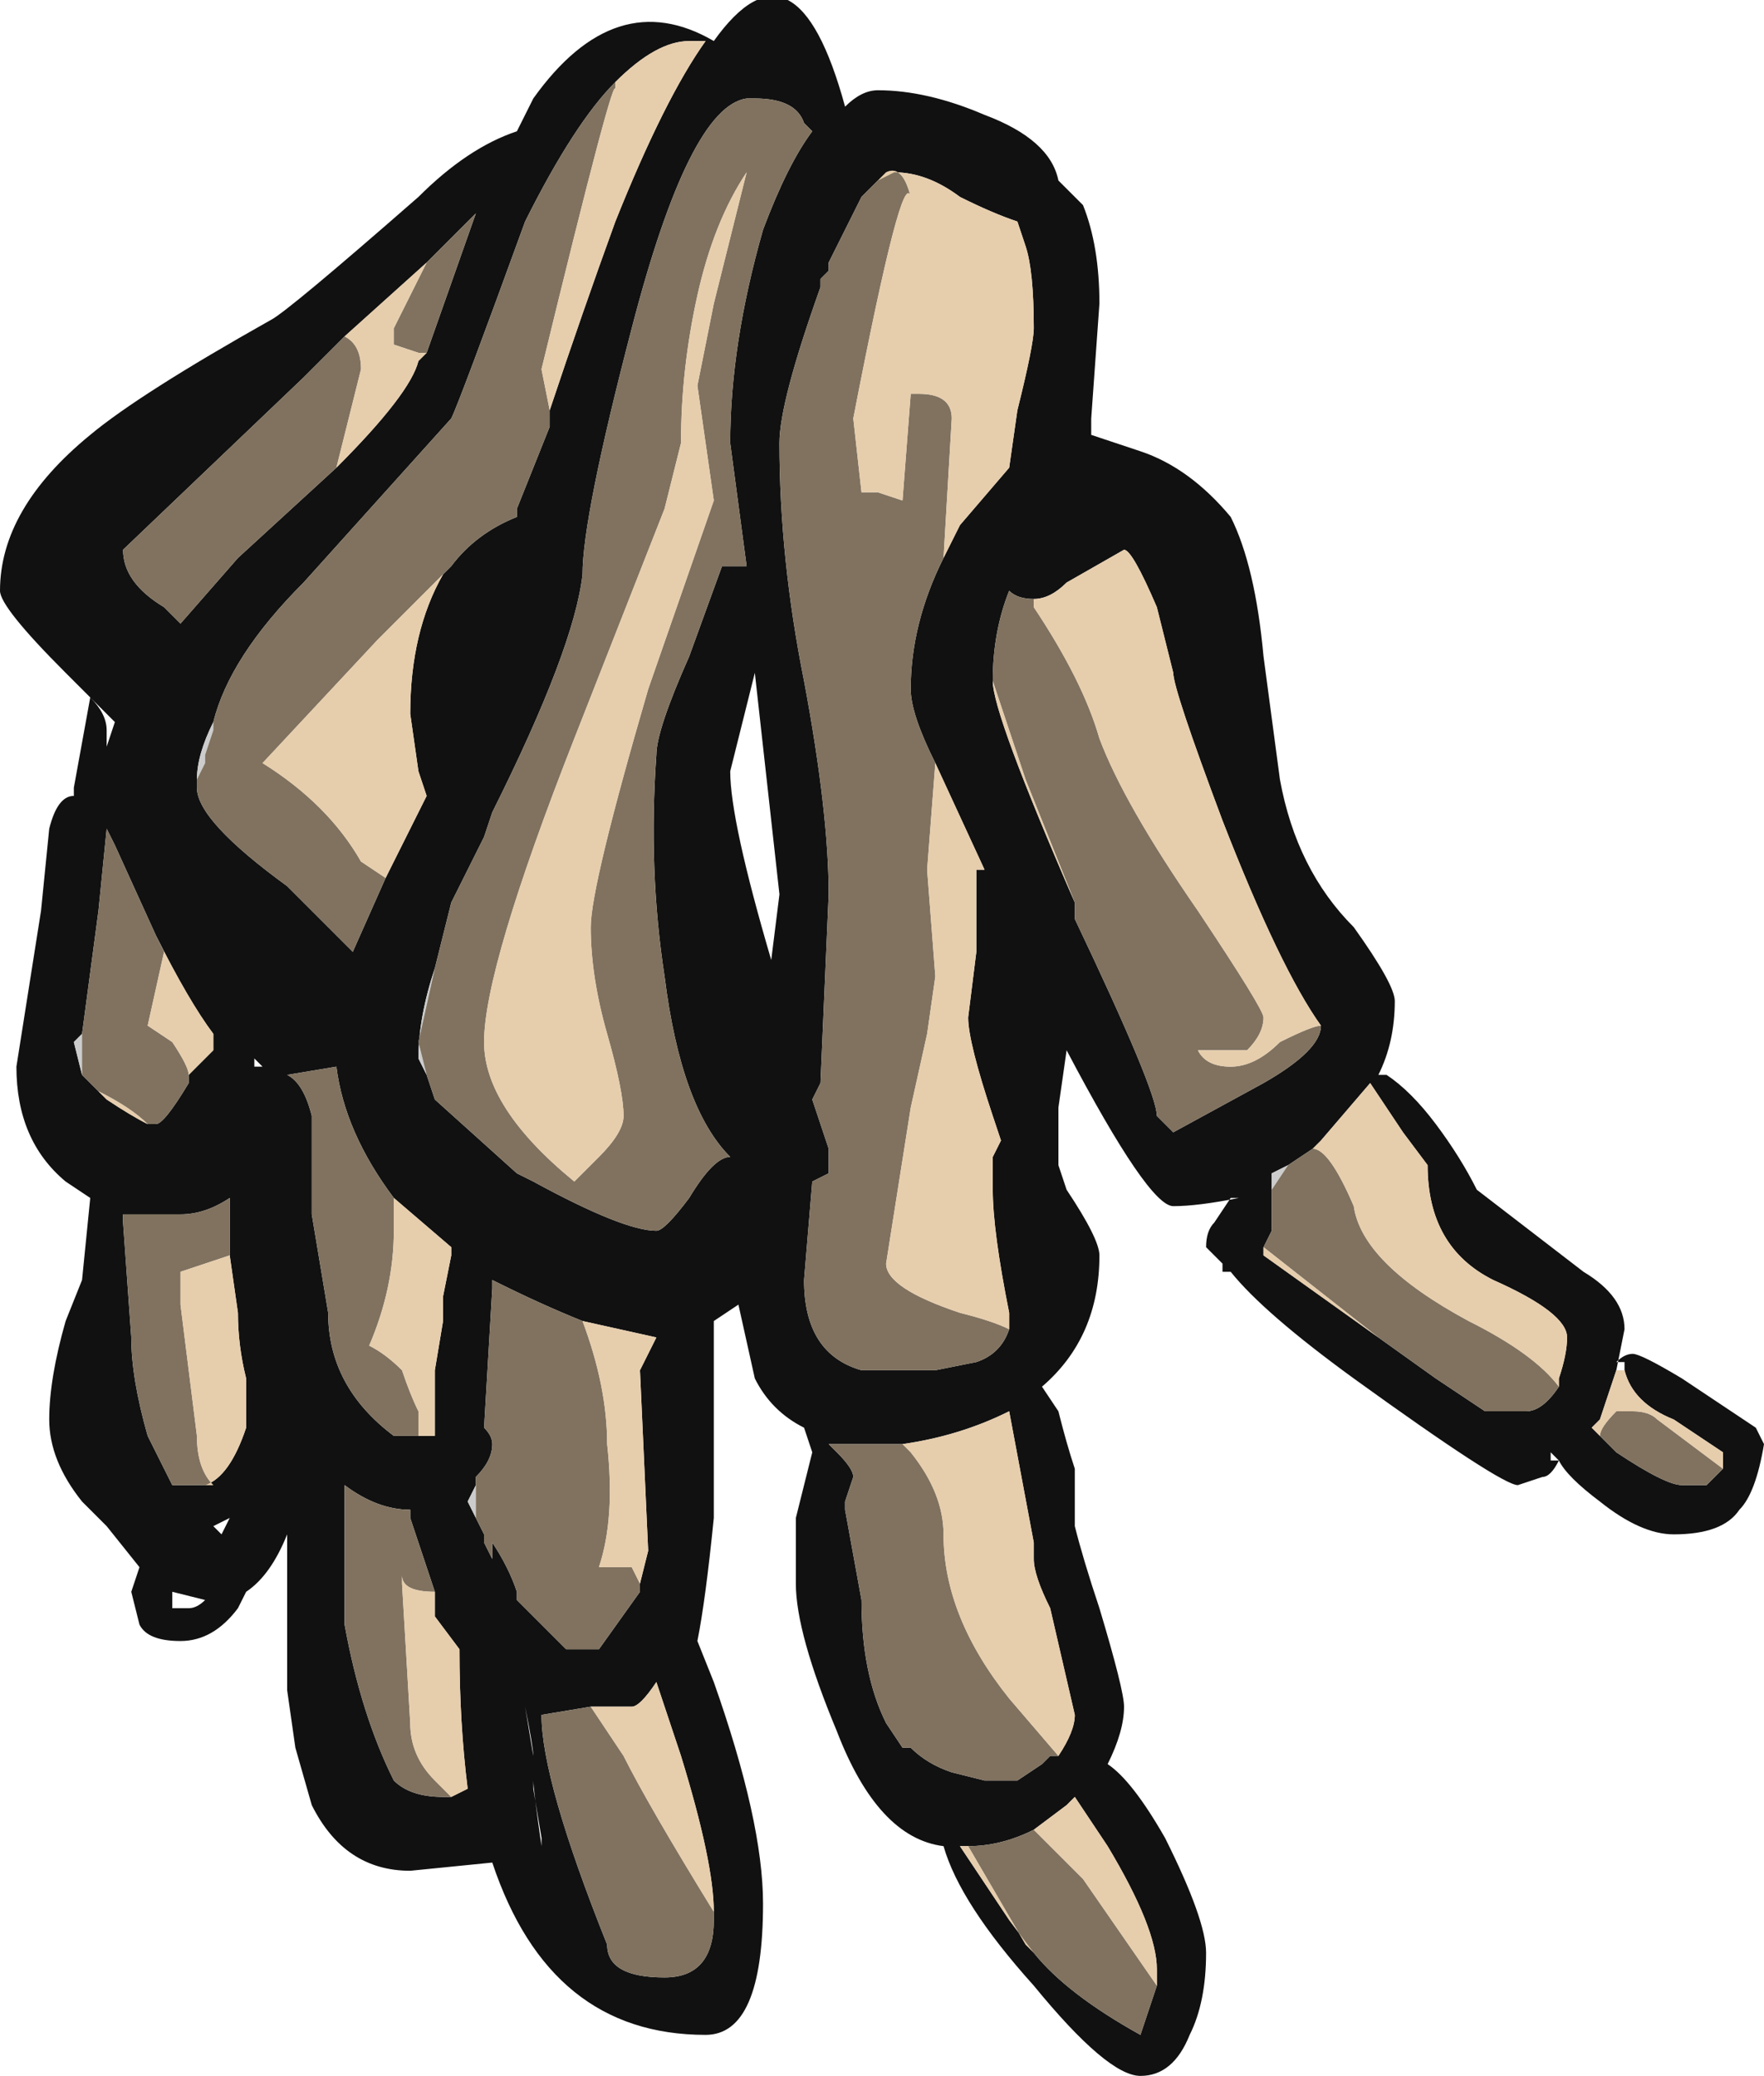 <?xml version="1.0" encoding="UTF-8" standalone="no"?>
<svg xmlns:ffdec="https://www.free-decompiler.com/flash" xmlns:xlink="http://www.w3.org/1999/xlink" ffdec:objectType="shape" height="12.65px" width="10.75px" xmlns="http://www.w3.org/2000/svg">
  <g transform="matrix(1.0, 0.0, 0.0, 1.0, 3.3, 6.05)">
    <path d="M6.6 2.3 L6.6 2.25 6.55 2.25 Q6.6 2.2 6.65 2.2 6.7 2.2 6.95 2.35 L7.4 2.65 7.45 2.75 Q7.4 3.05 7.3 3.15 7.2 3.3 6.9 3.3 6.7 3.3 6.45 3.1 6.25 2.95 6.2 2.85 6.15 2.95 6.1 2.95 L5.95 3.0 Q5.85 3.0 4.95 2.35 4.4 1.95 4.2 1.7 L4.15 1.7 4.15 1.65 4.05 1.55 Q4.05 1.45 4.1 1.4 L4.2 1.25 4.25 1.25 Q4.0 1.3 3.85 1.3 3.7 1.3 3.2 0.35 L3.15 0.7 3.15 1.05 3.2 1.2 Q3.4 1.5 3.4 1.6 3.4 2.1 3.05 2.4 L3.15 2.55 Q3.2 2.75 3.25 2.9 L3.25 3.25 Q3.3 3.45 3.4 3.75 3.55 4.25 3.55 4.35 3.55 4.5 3.45 4.7 3.6 4.8 3.8 5.15 4.05 5.65 4.05 5.85 4.05 6.15 3.95 6.35 3.85 6.6 3.65 6.6 3.45 6.6 3.0 6.05 2.55 5.55 2.45 5.2 2.05 5.15 1.8 4.5 1.55 3.9 1.55 3.6 L1.55 3.2 1.65 2.8 1.6 2.65 Q1.4 2.55 1.3 2.35 L1.2 1.9 1.05 2.0 1.05 3.2 Q1.0 3.7 0.95 3.95 L1.05 4.2 Q1.35 5.05 1.35 5.55 1.35 6.35 1.0 6.35 0.05 6.35 -0.3 5.3 L-0.8 5.35 Q-1.2 5.35 -1.4 4.95 L-1.5 4.6 -1.55 4.25 -1.55 3.3 Q-1.65 3.55 -1.8 3.65 L-1.85 3.75 Q-2.0 3.95 -2.2 3.95 -2.4 3.95 -2.45 3.85 L-2.5 3.65 -2.45 3.5 -2.65 3.25 -2.8 3.1 Q-3.0 2.85 -3.0 2.6 -3.0 2.35 -2.9 2.0 L-2.8 1.75 -2.75 1.25 -2.9 1.15 Q-3.2 0.9 -3.2 0.45 L-3.05 -0.5 -3.0 -1.0 Q-2.95 -1.2 -2.85 -1.2 L-2.85 -1.25 -2.75 -1.8 Q-2.65 -1.7 -2.65 -1.6 L-2.65 -1.5 -2.6 -1.65 -2.9 -1.95 Q-3.3 -2.35 -3.3 -2.45 -3.3 -2.95 -2.75 -3.4 -2.45 -3.65 -1.65 -4.1 -1.55 -4.15 -0.75 -4.85 -0.45 -5.15 -0.15 -5.25 L-0.05 -5.45 Q0.45 -6.15 1.05 -5.8 1.55 -6.5 1.85 -5.4 1.95 -5.5 2.05 -5.5 2.35 -5.5 2.7 -5.35 3.1 -5.2 3.15 -4.95 L3.3 -4.8 Q3.4 -4.55 3.4 -4.2 L3.35 -3.5 3.35 -3.4 3.65 -3.3 Q3.95 -3.2 4.2 -2.9 4.35 -2.6 4.4 -2.05 L4.5 -1.3 Q4.6 -0.75 4.95 -0.4 5.2 -0.05 5.2 0.05 5.2 0.3 5.1 0.5 L5.15 0.5 Q5.3 0.6 5.45 0.8 5.6 1.0 5.7 1.2 L6.35 1.7 Q6.6 1.85 6.6 2.05 L6.55 2.3 6.45 2.6 6.4 2.65 6.5 2.75 6.55 2.8 Q6.85 3.0 6.95 3.0 L7.1 3.0 7.2 2.9 7.2 2.8 6.9 2.6 Q6.65 2.5 6.6 2.3 M2.45 -2.65 L2.55 -2.85 2.85 -3.2 2.9 -3.55 Q3.0 -3.95 3.0 -4.05 3.0 -4.4 2.95 -4.55 L2.9 -4.7 Q2.75 -4.75 2.55 -4.85 2.35 -5.0 2.15 -5.0 L2.05 -4.95 1.95 -4.85 1.75 -4.45 1.75 -4.4 1.7 -4.35 1.7 -4.3 Q1.45 -3.6 1.45 -3.35 1.45 -2.65 1.6 -1.9 1.75 -1.1 1.75 -0.6 L1.7 0.55 1.65 0.65 1.75 0.95 1.75 1.1 1.65 1.15 1.6 1.75 Q1.6 2.2 1.95 2.3 L2.4 2.3 2.65 2.25 Q2.8 2.2 2.85 2.05 L2.85 1.95 Q2.75 1.45 2.75 1.2 L2.75 1.0 2.8 0.9 2.75 0.75 Q2.6 0.3 2.6 0.15 L2.65 -0.25 2.65 -0.75 2.7 -0.75 2.4 -1.4 Q2.25 -1.7 2.25 -1.85 2.25 -2.25 2.45 -2.65 M-0.7 0.5 L-0.65 0.65 -0.15 1.1 -0.05 1.15 Q0.5 1.45 0.7 1.45 0.75 1.45 0.9 1.25 1.05 1.0 1.15 1.0 0.85 0.7 0.75 -0.1 0.65 -0.75 0.7 -1.45 0.7 -1.6 0.9 -2.05 L1.1 -2.6 1.25 -2.6 1.15 -3.35 Q1.15 -3.95 1.35 -4.65 1.5 -5.05 1.65 -5.25 L1.6 -5.3 Q1.55 -5.45 1.3 -5.45 L1.25 -5.45 Q0.9 -5.4 0.55 -4.05 0.25 -2.9 0.25 -2.55 0.2 -2.1 -0.3 -1.1 L-0.35 -0.95 -0.55 -0.55 -0.65 -0.15 Q-0.75 0.15 -0.75 0.4 L-0.7 0.5 M0.05 -3.55 Q0.25 -4.15 0.45 -4.7 0.75 -5.45 1.0 -5.8 L0.9 -5.8 Q0.7 -5.8 0.45 -5.55 0.2 -5.3 -0.1 -4.7 -0.5 -3.6 -0.55 -3.5 L-1.45 -2.5 Q-1.9 -2.05 -2.0 -1.65 -2.1 -1.45 -2.1 -1.3 L-2.1 -1.25 Q-2.1 -1.05 -1.55 -0.65 L-1.15 -0.25 -0.95 -0.7 -0.7 -1.2 -0.75 -1.35 -0.8 -1.7 Q-0.8 -2.2 -0.6 -2.55 L-0.55 -2.6 Q-0.4 -2.8 -0.15 -2.9 L-0.15 -2.95 0.05 -3.45 0.05 -3.55 M2.75 -1.9 Q2.75 -1.7 3.25 -0.55 L3.25 -0.45 Q3.75 0.6 3.75 0.75 L3.85 0.85 4.4 0.55 Q4.75 0.35 4.75 0.2 4.5 -0.15 4.15 -1.05 3.85 -1.85 3.85 -1.95 L3.75 -2.35 Q3.6 -2.7 3.55 -2.7 L3.2 -2.5 Q3.1 -2.4 3.0 -2.4 2.9 -2.4 2.85 -2.45 2.75 -2.2 2.75 -1.9 M1.4 -0.2 L1.45 -0.6 1.3 -1.95 1.15 -1.35 Q1.15 -1.05 1.4 -0.2 M5.1 2.1 L5.45 2.35 5.75 2.55 6.0 2.55 Q6.1 2.55 6.2 2.4 L6.2 2.35 Q6.25 2.2 6.25 2.1 6.25 1.95 5.8 1.75 5.4 1.55 5.4 1.05 L5.25 0.85 5.05 0.55 4.75 0.9 4.7 0.95 4.55 1.05 4.45 1.1 4.45 1.2 4.45 1.45 4.4 1.55 4.4 1.6 5.1 2.1 M6.15 2.85 L6.2 2.85 6.15 2.8 6.15 2.85 M3.15 4.65 Q3.25 4.5 3.25 4.4 L3.1 3.75 Q3.0 3.55 3.0 3.45 L3.0 3.35 2.85 2.55 Q2.55 2.7 2.2 2.75 L1.75 2.75 1.8 2.8 Q1.9 2.9 1.9 2.95 L1.85 3.1 1.85 3.15 1.95 3.7 Q1.95 4.15 2.1 4.45 L2.2 4.6 2.25 4.6 Q2.35 4.7 2.5 4.75 L2.7 4.8 2.9 4.8 3.05 4.7 3.1 4.65 3.15 4.65 M1.3 1.1 L1.3 1.1 M0.6 3.6 L0.65 3.4 0.6 2.3 0.7 2.1 0.25 2.0 Q0.0 1.9 -0.3 1.75 L-0.3 1.8 -0.35 2.65 Q-0.3 2.7 -0.3 2.75 -0.3 2.85 -0.4 2.95 L-0.4 3.0 -0.45 3.1 -0.35 3.3 -0.35 3.35 -0.3 3.45 -0.3 3.35 Q-0.2 3.5 -0.15 3.65 L-0.15 3.7 0.15 4.0 0.35 4.0 0.6 3.65 0.6 3.6 M2.6 5.2 L2.55 5.2 2.85 5.65 3.0 5.85 Q3.2 6.1 3.65 6.35 L3.75 6.05 3.75 5.95 Q3.75 5.7 3.45 5.2 L3.25 4.9 3.2 4.95 3.0 5.1 Q2.8 5.2 2.6 5.2 M0.3 4.35 L0.0 4.4 Q0.0 4.8 0.4 5.8 0.4 6.0 0.75 6.0 1.05 6.0 1.05 5.65 L1.05 5.6 Q1.05 5.3 0.85 4.65 L0.7 4.2 Q0.6 4.35 0.55 4.35 L0.3 4.35 M-0.7 -3.9 L-0.4 -4.75 -0.7 -4.45 -1.2 -4.0 -1.45 -3.75 -2.55 -2.7 Q-2.55 -2.5 -2.3 -2.35 L-2.2 -2.25 -1.85 -2.65 -1.25 -3.2 Q-0.8 -3.65 -0.75 -3.85 L-0.7 -3.9 M-2.35 -0.35 L-2.6 -0.9 -2.65 -1.0 -2.7 -0.5 -2.8 0.25 -2.85 0.3 -2.8 0.5 -2.7 0.6 -2.65 0.65 Q-2.5 0.75 -2.4 0.8 L-2.35 0.8 Q-2.3 0.8 -2.15 0.55 L-2.15 0.5 -2.0 0.35 -2.0 0.25 Q-2.15 0.05 -2.35 -0.35 M-0.75 2.7 L-0.65 2.7 -0.65 2.3 -0.6 2.0 -0.6 1.85 -0.55 1.6 -0.55 1.55 -0.9 1.25 Q-1.2 0.85 -1.25 0.45 L-1.55 0.5 Q-1.45 0.55 -1.4 0.75 -1.4 0.9 -1.4 1.35 L-1.3 1.95 Q-1.3 2.4 -0.9 2.7 L-0.75 2.7 M-1.7 0.45 L-1.75 0.4 -1.75 0.45 -1.7 0.45 M-1.9 1.6 L-1.9 1.25 Q-2.05 1.35 -2.2 1.35 L-2.55 1.35 -2.55 1.4 -2.5 2.1 Q-2.5 2.35 -2.4 2.7 L-2.25 3.0 -2.05 3.0 Q-1.9 2.95 -1.8 2.65 L-1.8 2.35 Q-1.85 2.15 -1.85 1.95 L-1.9 1.6 M-1.95 3.3 L-1.9 3.2 -2.0 3.25 -1.95 3.3 M-1.2 3.0 L-1.2 3.05 -1.2 3.85 Q-1.1 4.4 -0.9 4.8 -0.8 4.9 -0.6 4.9 L-0.55 4.9 -0.45 4.85 Q-0.5 4.45 -0.5 4.0 L-0.65 3.8 -0.65 3.65 -0.8 3.2 -0.8 3.15 Q-1.0 3.15 -1.2 3.0 M-0.1 4.35 L-0.05 4.65 Q-0.05 4.6 -0.1 4.35 M-0.05 4.85 L0.0 5.15 0.0 5.2 Q-0.05 4.85 -0.05 4.8 L-0.05 4.85 M-2.05 3.7 L-2.25 3.65 -2.25 3.75 -2.15 3.75 Q-2.1 3.75 -2.05 3.7" fill="#111111" fill-rule="evenodd" stroke="none"/>
    <path d="M-0.65 -0.15 L-0.75 0.3 -0.7 0.5 -0.75 0.4 Q-0.75 0.15 -0.65 -0.15 M-2.1 -1.3 Q-2.1 -1.45 -2.0 -1.65 L-2.0 -1.6 -2.05 -1.45 -2.05 -1.4 -2.1 -1.3 M4.45 1.2 L4.45 1.1 4.55 1.05 4.45 1.2 M-0.35 3.35 L-0.35 3.3 -0.45 3.1 -0.4 3.0 -0.4 3.2 -0.35 3.3 -0.35 3.35 M-2.8 0.25 L-2.8 0.5 -2.85 0.3 -2.8 0.25 M-1.2 3.05 L-1.2 3.0 -1.2 3.05" fill="#cccccc" fill-rule="evenodd" stroke="none"/>
    <path d="M7.2 2.9 L7.1 3.0 6.95 3.0 Q6.85 3.0 6.55 2.8 L6.5 2.75 6.45 2.7 Q6.45 2.65 6.55 2.55 6.6 2.55 6.65 2.55 6.75 2.55 6.8 2.6 L7.2 2.9 M2.05 -4.95 L2.1 -5.0 Q2.2 -5.05 2.25 -4.85 2.2 -5.05 1.9 -3.5 L1.95 -3.05 2.05 -3.05 2.2 -3.0 2.25 -3.65 2.3 -3.65 Q2.5 -3.65 2.5 -3.5 L2.45 -2.65 Q2.25 -2.25 2.25 -1.85 2.25 -1.7 2.4 -1.4 L2.35 -0.75 2.4 -0.1 2.35 0.25 2.25 0.7 2.1 1.65 Q2.1 1.8 2.55 1.95 2.75 2.0 2.85 2.05 2.8 2.2 2.65 2.25 L2.4 2.3 1.95 2.3 Q1.6 2.2 1.6 1.75 L1.65 1.15 1.75 1.1 1.75 0.95 1.65 0.65 1.7 0.55 1.75 -0.6 Q1.75 -1.1 1.6 -1.9 1.45 -2.65 1.45 -3.35 1.45 -3.6 1.7 -4.3 L1.7 -4.35 1.75 -4.4 1.75 -4.45 1.95 -4.85 2.05 -4.95 M-0.65 -0.15 L-0.55 -0.55 -0.35 -0.95 -0.3 -1.1 Q0.2 -2.1 0.25 -2.55 0.25 -2.9 0.55 -4.05 0.9 -5.4 1.25 -5.45 L1.3 -5.45 Q1.55 -5.45 1.6 -5.3 L1.65 -5.25 Q1.5 -5.05 1.35 -4.65 1.15 -3.95 1.15 -3.35 L1.25 -2.6 1.1 -2.6 0.9 -2.05 Q0.7 -1.6 0.7 -1.45 0.65 -0.75 0.75 -0.1 0.85 0.7 1.15 1.0 1.05 1.0 0.9 1.25 0.75 1.45 0.7 1.45 0.5 1.45 -0.05 1.15 L-0.15 1.1 -0.65 0.65 -0.7 0.5 -0.75 0.3 -0.65 -0.15 M0.45 -5.55 L0.45 -5.5 Q0.45 -5.65 0.0 -3.8 L0.05 -3.55 0.05 -3.45 -0.15 -2.95 -0.15 -2.9 Q-0.4 -2.8 -0.55 -2.6 L-0.6 -2.55 -1.0 -2.15 -1.7 -1.4 Q-1.3 -1.15 -1.1 -0.8 L-0.95 -0.7 -1.15 -0.25 -1.55 -0.65 Q-2.1 -1.05 -2.1 -1.25 L-2.1 -1.3 -2.05 -1.4 -2.05 -1.45 -2.0 -1.6 -2.0 -1.65 Q-1.9 -2.05 -1.45 -2.5 L-0.55 -3.5 Q-0.5 -3.6 -0.1 -4.7 0.2 -5.3 0.45 -5.55 M1.05 -4.2 L1.25 -5.0 Q1.05 -4.7 0.95 -4.25 0.85 -3.8 0.85 -3.35 L0.75 -2.95 0.2 -1.55 Q-0.35 -0.15 -0.35 0.3 -0.35 0.7 0.2 1.15 L0.35 1.0 Q0.5 0.85 0.5 0.75 0.5 0.6 0.4 0.25 0.3 -0.1 0.3 -0.4 0.3 -0.65 0.65 -1.85 L1.05 -3.0 0.95 -3.7 1.05 -4.2 M3.25 -0.45 L3.25 -0.55 2.95 -1.3 2.75 -1.9 Q2.75 -2.2 2.85 -2.45 2.9 -2.4 3.0 -2.4 L3.0 -2.35 Q3.3 -1.9 3.4 -1.55 3.55 -1.15 4.0 -0.5 4.4 0.1 4.4 0.15 4.4 0.25 4.3 0.35 L4.0 0.35 Q4.05 0.45 4.2 0.45 4.35 0.45 4.5 0.3 4.7 0.2 4.75 0.2 4.75 0.35 4.4 0.55 L3.85 0.85 3.75 0.75 Q3.75 0.6 3.25 -0.45 M6.2 2.4 Q6.1 2.55 6.0 2.55 L5.75 2.55 5.45 2.35 5.1 2.1 4.4 1.55 4.45 1.45 4.45 1.2 4.55 1.05 4.7 0.95 Q4.8 0.95 4.95 1.3 5.0 1.65 5.65 2.0 6.05 2.2 6.2 2.4 M2.2 2.75 L2.25 2.8 Q2.45 3.05 2.45 3.3 2.45 3.8 2.85 4.3 L3.15 4.65 3.1 4.65 3.05 4.7 2.9 4.8 2.7 4.8 2.5 4.75 Q2.35 4.7 2.25 4.6 L2.2 4.6 2.1 4.45 Q1.95 4.15 1.95 3.7 L1.85 3.15 1.85 3.1 1.9 2.95 Q1.9 2.9 1.8 2.8 L1.75 2.75 2.2 2.75 M0.6 3.6 L0.6 3.65 0.35 4.0 0.15 4.0 -0.15 3.7 -0.15 3.65 Q-0.2 3.5 -0.3 3.35 L-0.3 3.45 -0.35 3.35 -0.35 3.3 -0.4 3.2 -0.4 3.0 -0.4 2.95 Q-0.3 2.85 -0.3 2.75 -0.3 2.7 -0.35 2.65 L-0.3 1.8 -0.3 1.75 Q0.0 1.9 0.25 2.0 0.4 2.4 0.4 2.75 0.45 3.2 0.35 3.5 L0.55 3.5 0.6 3.6 M3.0 5.85 L2.95 5.8 2.6 5.2 Q2.8 5.2 3.0 5.1 L3.3 5.4 3.75 6.05 3.65 6.35 Q3.2 6.1 3.0 5.85 M1.05 5.6 L1.05 5.65 Q1.05 6.0 0.75 6.0 0.4 6.0 0.4 5.8 0.0 4.8 0.0 4.4 L0.3 4.35 0.5 4.65 Q0.65 4.95 1.05 5.6 M-0.7 -4.45 L-0.4 -4.75 -0.7 -3.9 -0.75 -3.9 -0.9 -3.95 -0.9 -4.05 -0.7 -4.45 M-1.25 -3.2 L-1.85 -2.65 -2.2 -2.25 -2.3 -2.35 Q-2.55 -2.5 -2.55 -2.7 L-1.45 -3.75 -1.2 -4.0 Q-1.1 -3.95 -1.1 -3.8 L-1.25 -3.2 M-2.8 0.25 L-2.7 -0.5 -2.65 -1.0 -2.6 -0.9 -2.35 -0.35 -2.3 -0.25 -2.4 0.2 -2.25 0.3 Q-2.15 0.45 -2.15 0.5 L-2.15 0.55 Q-2.3 0.8 -2.35 0.8 L-2.4 0.8 Q-2.5 0.7 -2.7 0.6 L-2.8 0.5 -2.8 0.25 M-0.9 1.25 L-0.9 1.45 Q-0.9 1.8 -1.05 2.15 -0.95 2.2 -0.85 2.3 -0.8 2.45 -0.75 2.55 L-0.75 2.7 -0.9 2.7 Q-1.3 2.4 -1.3 1.95 L-1.4 1.35 Q-1.4 0.9 -1.4 0.75 -1.45 0.55 -1.55 0.5 L-1.25 0.45 Q-1.2 0.85 -0.9 1.25 M-2.05 3.0 L-2.25 3.0 -2.4 2.7 Q-2.5 2.35 -2.5 2.1 L-2.55 1.4 -2.55 1.35 -2.2 1.35 Q-2.05 1.35 -1.9 1.25 L-1.9 1.6 -2.2 1.7 -2.2 1.9 -2.1 2.7 Q-2.1 2.9 -2.0 3.0 L-2.05 3.0 M-1.2 3.05 L-1.2 3.0 Q-1.0 3.15 -0.8 3.15 L-0.8 3.2 -0.65 3.65 Q-0.85 3.65 -0.85 3.55 L-0.85 3.6 -0.8 4.45 Q-0.8 4.65 -0.65 4.8 L-0.55 4.9 -0.6 4.9 Q-0.8 4.9 -0.9 4.8 -1.1 4.4 -1.2 3.85 L-1.2 3.05" fill="#80725f" fill-rule="evenodd" stroke="none"/>
    <path d="M6.55 2.3 L6.6 2.3 Q6.65 2.5 6.9 2.6 L7.2 2.8 7.2 2.9 6.8 2.6 Q6.75 2.55 6.65 2.55 6.6 2.55 6.55 2.55 6.45 2.65 6.45 2.7 L6.5 2.75 6.4 2.65 6.45 2.6 6.55 2.3 M2.05 -4.95 L2.15 -5.0 Q2.35 -5.0 2.55 -4.85 2.75 -4.75 2.9 -4.7 L2.95 -4.55 Q3.0 -4.4 3.0 -4.05 3.0 -3.95 2.9 -3.55 L2.85 -3.2 2.55 -2.85 2.45 -2.65 2.5 -3.5 Q2.5 -3.65 2.3 -3.65 L2.25 -3.65 2.2 -3.0 2.05 -3.05 1.95 -3.05 1.9 -3.5 Q2.2 -5.05 2.25 -4.85 2.2 -5.05 2.1 -5.0 L2.05 -4.95 M2.4 -1.4 L2.7 -0.75 2.65 -0.75 2.65 -0.25 2.6 0.15 Q2.6 0.3 2.75 0.75 L2.8 0.9 2.75 1.0 2.75 1.2 Q2.75 1.45 2.85 1.95 L2.85 2.05 Q2.75 2.0 2.55 1.95 2.1 1.8 2.1 1.65 L2.25 0.7 2.35 0.25 2.4 -0.1 2.35 -0.75 2.4 -1.4 M0.45 -5.55 Q0.7 -5.8 0.9 -5.8 L1.0 -5.8 Q0.75 -5.45 0.45 -4.7 0.25 -4.15 0.05 -3.55 L0.0 -3.8 Q0.45 -5.65 0.45 -5.5 L0.45 -5.55 M-0.6 -2.55 Q-0.8 -2.2 -0.8 -1.7 L-0.75 -1.35 -0.7 -1.2 -0.95 -0.7 -1.1 -0.8 Q-1.3 -1.15 -1.7 -1.4 L-1.0 -2.15 -0.6 -2.55 M1.05 -4.2 L0.95 -3.7 1.05 -3.0 0.65 -1.85 Q0.3 -0.65 0.3 -0.4 0.3 -0.1 0.4 0.25 0.5 0.6 0.5 0.75 0.5 0.85 0.35 1.0 L0.2 1.15 Q-0.35 0.7 -0.35 0.3 -0.35 -0.15 0.2 -1.55 L0.75 -2.95 0.85 -3.35 Q0.85 -3.8 0.95 -4.25 1.05 -4.7 1.25 -5.0 L1.05 -4.2 M3.25 -0.45 L3.25 -0.55 Q2.75 -1.7 2.75 -1.9 L2.95 -1.3 3.25 -0.55 3.25 -0.45 M3.0 -2.4 Q3.1 -2.4 3.2 -2.5 L3.55 -2.7 Q3.6 -2.7 3.75 -2.35 L3.85 -1.95 Q3.85 -1.85 4.15 -1.05 4.5 -0.15 4.75 0.2 4.7 0.2 4.5 0.3 4.35 0.45 4.2 0.45 4.05 0.45 4.0 0.35 L4.3 0.35 Q4.4 0.25 4.4 0.15 4.4 0.1 4.0 -0.5 3.55 -1.15 3.4 -1.55 3.3 -1.9 3.0 -2.35 L3.0 -2.4 M5.1 2.1 L4.4 1.6 4.4 1.55 5.1 2.1 M4.7 0.95 L4.75 0.9 5.05 0.55 5.25 0.85 5.4 1.05 Q5.4 1.55 5.8 1.75 6.25 1.95 6.25 2.1 6.25 2.2 6.2 2.35 L6.2 2.4 Q6.05 2.2 5.65 2.0 5.0 1.65 4.95 1.3 4.8 0.95 4.7 0.95 M2.2 2.75 Q2.55 2.7 2.85 2.55 L3.0 3.35 3.0 3.45 Q3.0 3.55 3.1 3.75 L3.25 4.4 Q3.25 4.5 3.15 4.65 L2.85 4.3 Q2.45 3.8 2.45 3.3 2.45 3.05 2.25 2.8 L2.2 2.75 M0.25 2.0 L0.7 2.1 0.6 2.3 0.65 3.4 0.6 3.6 0.55 3.5 0.35 3.5 Q0.45 3.2 0.4 2.75 0.4 2.4 0.25 2.0 M3.0 5.85 L2.85 5.65 2.55 5.2 2.6 5.2 2.95 5.8 3.0 5.85 M3.0 5.1 L3.2 4.95 3.25 4.9 3.45 5.2 Q3.75 5.7 3.75 5.95 L3.75 6.05 3.3 5.4 3.0 5.1 M1.05 5.6 Q0.65 4.95 0.5 4.65 L0.3 4.35 0.55 4.35 Q0.6 4.35 0.7 4.2 L0.85 4.65 Q1.05 5.3 1.05 5.6 M-0.7 -4.45 L-0.9 -4.05 -0.9 -3.95 -0.75 -3.9 -0.7 -3.9 -0.75 -3.85 Q-0.8 -3.65 -1.25 -3.2 L-1.1 -3.8 Q-1.1 -3.95 -1.2 -4.0 L-0.7 -4.45 M-2.7 0.6 Q-2.5 0.7 -2.4 0.8 -2.5 0.75 -2.65 0.65 L-2.7 0.6 M-2.15 0.5 Q-2.15 0.45 -2.25 0.3 L-2.4 0.2 -2.3 -0.25 -2.35 -0.35 Q-2.15 0.05 -2.0 0.25 L-2.0 0.35 -2.15 0.5 M-0.75 2.7 L-0.75 2.55 Q-0.8 2.45 -0.85 2.3 -0.95 2.2 -1.05 2.15 -0.9 1.8 -0.9 1.45 L-0.9 1.25 -0.55 1.55 -0.55 1.6 -0.6 1.85 -0.6 2.0 -0.65 2.3 -0.65 2.7 -0.75 2.7 M-2.05 3.0 L-2.0 3.0 Q-2.1 2.9 -2.1 2.7 L-2.2 1.9 -2.2 1.7 -1.9 1.6 -1.85 1.95 Q-1.85 2.15 -1.8 2.35 L-1.8 2.65 Q-1.9 2.95 -2.05 3.0 M-0.65 3.65 L-0.65 3.8 -0.5 4.0 Q-0.5 4.45 -0.45 4.85 L-0.55 4.9 -0.65 4.8 Q-0.8 4.65 -0.8 4.45 L-0.85 3.6 -0.85 3.55 Q-0.85 3.65 -0.65 3.65" fill="#e6cdac" fill-rule="evenodd" stroke="none"/>
  </g>
</svg>
